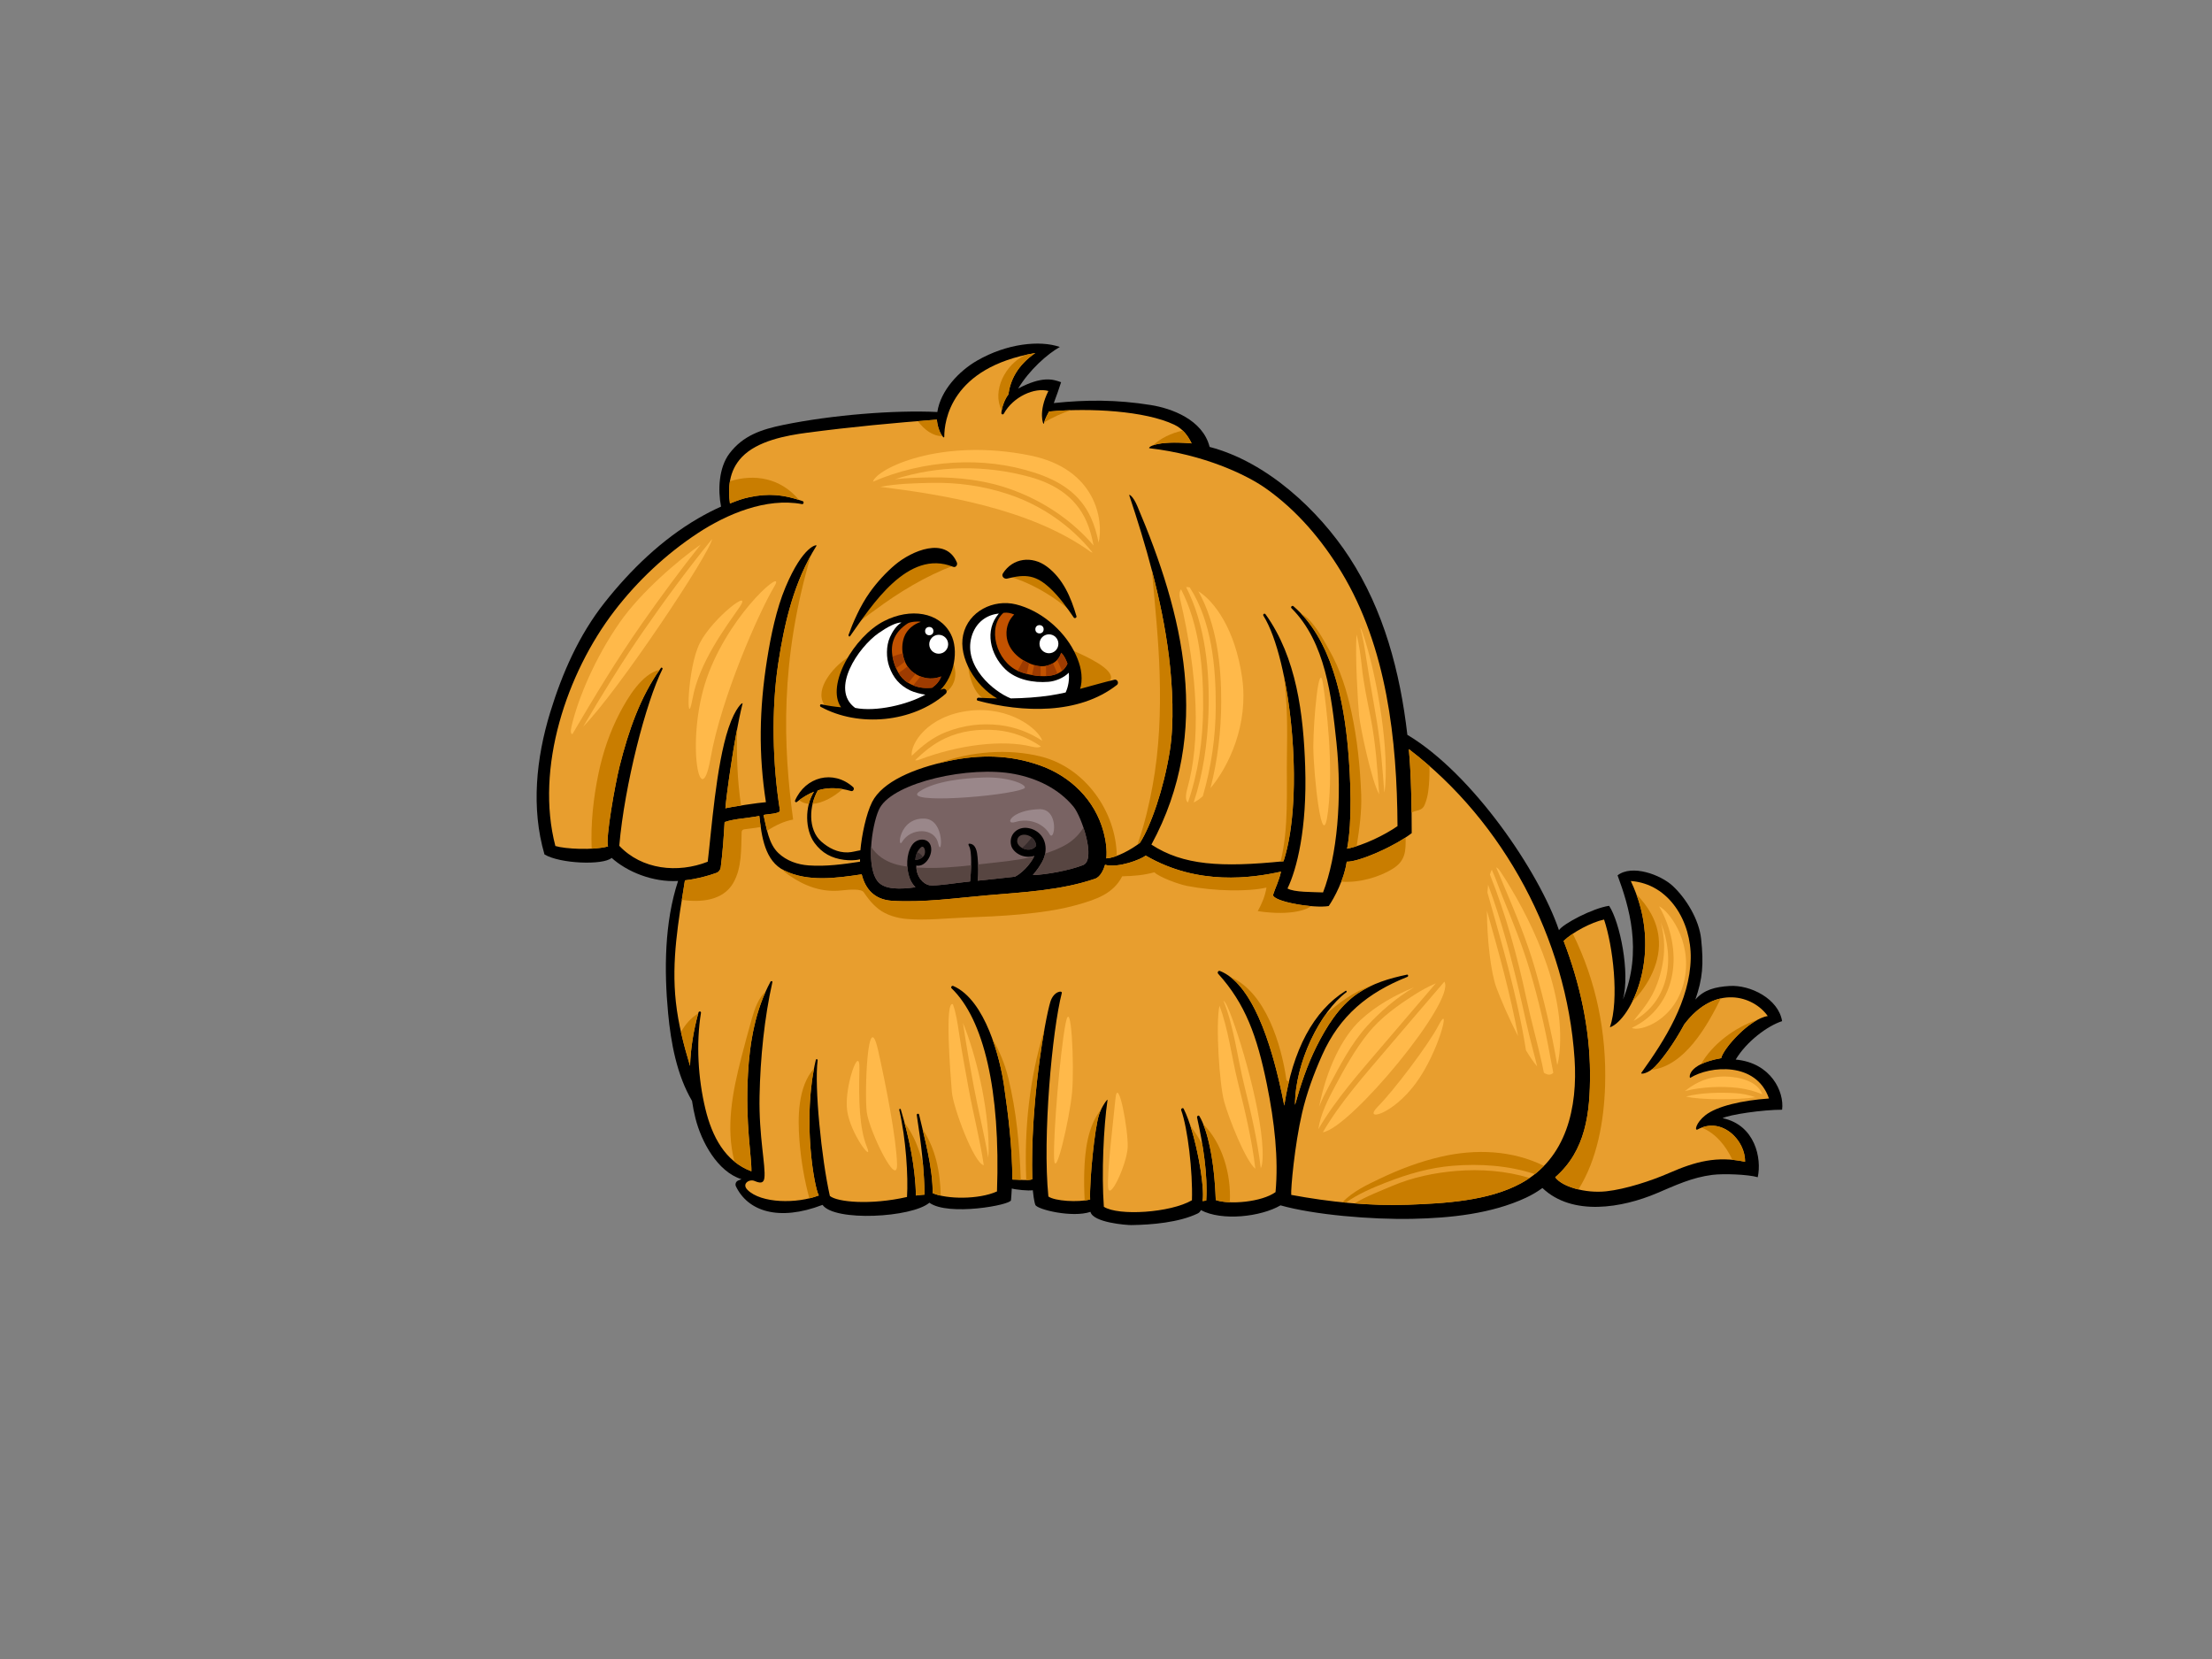 <?xml version="1.0" encoding="utf-8"?>
<!-- Generator: Adobe Illustrator 17.0.0, SVG Export Plug-In . SVG Version: 6.00 Build 0)  -->
<!DOCTYPE svg PUBLIC "-//W3C//DTD SVG 1.1//EN" "http://www.w3.org/Graphics/SVG/1.1/DTD/svg11.dtd">
<svg version="1.1" id="Layer_1" xmlns="http://www.w3.org/2000/svg" xmlns:xlink="http://www.w3.org/1999/xlink" x="0px" y="0px"
	 width="800px" height="600px" viewBox="0 0 800 600" enable-background="new 0 0 800 600" xml:space="preserve">
<rect x="0" y="0" width="800" height="600" fill="#808080" stroke="none"/>
<g>
	<path d="M644.522,369.306c-1.332-8.112-11.493-13.186-18.989-12.716c-5.222,0.331-9.305,1.368-12.377,4.916
		c2.608-7.523,3.052-12.714,2.072-21.979c-0.725-6.849-5.361-14.623-10.379-19.218c-4.284-3.925-14.58-7.799-19.837-3.73
		c4.07,11.021,9.156,27.295,1.96,44.871c2.619-9.775-1.112-27.916-5.01-33.852c-5.935,0.847-16.704,6.533-18.141,8.817
		c-7.12-21.022-31.218-56.558-54.832-70.658c-2.604-22.725-8.555-45.141-20.993-64.216c-11.023-16.907-29.68-34.457-50.517-39.907
		c-2.525-9.977-13.923-13.963-21.221-15.139c-12.409-2.003-23.495-1.947-35.137-0.719c1.122-2.901,1.741-4.857,2.636-7.543
		c-2.864-1.075-6.803-2.327-15.521,2.281c4.063-6.756,10.591-12.52,15.066-15.027c-7.161-2.506-19.133-1.284-29.904,4.918
		c-6.495,3.738-13.228,10.767-14.396,18.603c-15.395-0.751-38.007,1.032-55.734,4.672c-7.854,1.615-14.546,3.828-19.453,10.331
		c-3.886,5.148-4.209,13.194-3.043,19.21c-2.815,1.247-5.554,2.679-8.198,4.21c-13.142,7.616-24.523,18.629-33.899,30.483
		c-9.281,11.737-15.333,25.523-19.699,39.757c-5.055,16.485-6.948,34.615-2.055,51.353c5.671,3.39,21.268,3.952,24.288,1.241
		c5.55,5.013,14.881,8.876,24.028,8.345c-4.959,15.005-5.063,32.398-3.604,47.863c1.004,10.658,3.127,22.289,8.642,31.676
		c0.315,2.104,0.719,4.202,1.242,6.287c2.109,8.42,7.914,19.303,16.652,22.035c-0.396,0.132-0.815,0.302-1.272,0.514
		c-0.762,0.352-1.106,1.305-0.743,2.061c4.295,8.966,15.386,12.819,31.321,6.714c4.347,6.151,32.33,4.608,38.642-0.777
		c6.88,4.955,29.517,0.814,29.512-0.917c0,0,0.298-3.313,0.294-4.236c1.106,0.393,6.144,0.931,7.596,0.629
		c0.108,1.167,0.489,4.209,0.926,5.302c0.679,1.693,13.394,4.746,19.932,2.522c0.914,3.867,12.998,4.811,14.832,4.783
		c7.403-0.104,17.187-0.942,23.961-4.201c0.543-0.263,0.917-0.703,1.135-1.218c7.582,4.055,21.695,2.427,28.808-1.714
		c12.036,3.39,32.564,5.199,47.874,4.871c13.603-0.292,28.424-1.82,40.874-7.623c2.167-1.011,4.152-2.193,5.971-3.522
		c10.888,10.355,28.9,7.172,41.377,1.881c6.743-2.859,12.661-5.685,20.049-6.629c4.071-0.518,13.056-0.169,16.445,0.849
		c1.526-6.783-0.945-18.91-12.716-21.361c2.516-1.279,14.411-3.055,21.533-3.055c0.848-6.44-3.989-16.966-16.785-18.139
		C631.715,376.584,639.272,371.008,644.522,369.306z"/>
	<path fill="#E89E2E" d="M223.969,305.889c1.895-21.937,9.661-52.051,15.633-63.925c0.174-0.345-0.335-0.716-0.569-0.39
		c-7.439,10.335-11.715,22.648-14.959,35.576c-1.578,6.287-5.154,26.261-4.169,28.974c-5.496,1.459-15.522,0.923-19.047-0.154
		c-7.365-28.266,4.062-62.484,21.355-85.014c8.355-10.886,18.601-20.51,30.049-28.061c10.546-6.957,24.82-13.008,37.782-10.581
		c0.624,0.116,0.829-0.867,0.247-1.072c-6.695-2.345-12.107-2.941-19.194-1.446c-2.779,0.587-4.461,1.246-7.103,2.295
		c-0.716-5.367-0.509-11.73,4.32-16.786c5.612-5.875,15.991-7.806,23.606-8.81c15.933-2.103,31.687-3.581,46.905-4.732
		c0.355,4.374,2.682,7.367,2.682,6.164c0-5.549,2.245-24.99,32.934-30.255c-6.586,4.541-9.04,9.891-9.758,15.024
		c-1.32,1.647-2.429,4.738-2.527,6.668c-0.026,0.533,0.627,0.719,0.882,0.25c3.415-6.215,11.229-9.589,16.131-8.204
		c-3.827,7.568-1.822,12.429-1.679,11.862c0.536-2.148,1.507-3.615,1.905-4.437c14.82-1.388,34.749-0.228,45.267,4.748
		c3.13,1.478,5.012,4.061,6.3,6.774c-13.553-1.177-15.977,1.668-15.257,1.751c19.605,2.265,34.952,9.517,41.97,14.445
		c11.266,7.91,20.379,18.647,27.472,30.366c16.432,27.147,20.107,60.707,20.28,91.86c-4.545,3.18-12.323,6.99-18.233,8.17
		c1.939-9.913,1.277-25.467,0.36-35.934c-1.538-17.549-5.811-39.711-19.786-51.781c-0.43-0.371-1.119,0.307-0.71,0.713
		c12.355,12.327,14.534,32.059,16.286,48.618c2.139,20.216,0.233,41.017-4.848,54.195c-3.587-0.175-10.48,0-12.863-1.428
		c3.333-6.828,7.146-21.595,6.401-44.065c-0.621-18.745-3.08-39.476-14.36-55.126c-0.352-0.49-1.064,0.043-0.749,0.544
		c9.767,15.533,15.078,64.967,7.28,88.803c-22.59,2.287-36.331,1.478-47.788-6.021c22.237-40.998,11.457-83.429-5.112-122.463
		c-1.584-3.729-3.065-4.379-2.896-3.87c5.778,17.393,11.814,37.623,14.353,58.359c1.295,10.565,1.974,23.846,0.273,34.343
		c-2.178,13.453-6.782,26.789-10.752,32.982c-3.018,2.382-8.611,5.462-12.17,5.626c0.312-2.944-0.162-6.427-0.98-9.497
		c-3.091-11.591-11.897-20.205-23.091-24.16c-10.867-3.836-21.626-3.961-32.808-1.608c-12.74,2.684-24.142,7.578-27.827,14.887
		c-2.136,4.231-3.752,11.96-4.237,17.459c-1.49,0.231-2.981,0.713-4.546,0.762c-3.675,0.116-6.927-1.57-9.6-3.925
		c-4.936-4.352-4.384-13.151-1.214-18.517c3.654-1.111,7.517-1.027,12.002,0.249c0.8,0.23,1.325-0.888,0.735-1.414
		c-7.179-6.411-17.236-3.782-21.008,4.86c-0.157,0.36,0.28,0.788,0.615,0.52c2.076-1.652,4.124-2.881,6.223-3.711
		c-3.337,5.247-3.295,13.74,0.216,18.52c2.707,3.685,6.193,5.542,10.709,6.112c1.666,0.209,3.846,0.276,5.739-0.196
		c0.004,0.283-0.014,0.576-0.002,0.857c-6.144,0.937-12.317,1.791-18.544,1.351c-4.041-0.287-8.012-1.647-10.982-4.467
		c-3.518-3.345-4.265-8.907-5.372-13.78c1.262-0.327,6.138-0.393,5.935-1.661c-2.674-16.692-3.161-36.34-0.623-53.062
		c2.278-15.009,5.747-29.722,13.852-42.654c0.347-0.557-4.815-0.234-11.219,15.003c-3.32,7.897-5.328,17.671-6.665,26.114
		c-2.865,18.08-3.105,34.364-0.417,51.638c-2.712,0.188-12.507,1.682-14.656,2.194c0.168-3.021,3.08-25.37,6.208-37.842
		c0.184-0.737-2.555,1.262-5.098,8.892c-4.476,13.427-6.177,37.359-7.501,48.295C245.106,315.904,232.14,314.552,223.969,305.889z"
		/>
	<path fill="#C97D00" d="M271.097,179.796c6.619-1.396,11.791-0.949,17.898,1.026c-6.73-8.04-16.169-9.523-24.999-6.772
		c-0.465,2.74-0.341,5.502-0.002,8.042C266.636,181.042,268.318,180.383,271.097,179.796z"/>
	<path fill="#C97D00" d="M266.657,263.266c-2.322,12.133-4.177,26.658-4.31,29.051c0.901-0.214,3.152-0.602,5.657-0.994
		C266.654,282.045,266.295,272.638,266.657,263.266z"/>
	<path fill="#C97D00" d="M276.14,294.745c0.421,1.859,0.806,3.81,1.3,5.706c3.012-1.965,6.176-3.483,9.407-4.037
		c-3.596-26.472-4.835-57.441,6.445-95.606c-6.679,12.074-9.762,25.517-11.84,39.213c-2.539,16.722-2.051,36.371,0.623,53.062
		C282.278,294.352,277.402,294.418,276.14,294.745z"/>
	<path fill="#C97D00" d="M403.899,309.528c-0.232-16.064-11.513-31.939-27.401-35.907c-11.881-2.968-25.306-1.921-37.293,2.496
		c1.324-0.335,2.667-0.655,4.028-0.942c11.182-2.353,21.94-2.228,32.808,1.608c11.194,3.955,20.001,12.57,23.091,24.16
		c0.818,3.07,1.292,6.554,0.98,9.497C401.221,310.392,402.534,310.036,403.899,309.528z"/>
	<path fill="#C97D00" d="M422.761,237.491c-1.305-10.664-3.539-21.191-6.185-31.271c0.051,0.515,0.101,1.029,0.147,1.543
		c1.083,11.957,2.315,24.001,2.676,36.004c0.409,13.504-0.099,27.127-2.554,40.441c-1.216,6.592-2.743,13.146-4.888,19.504
		c-0.197,0.584-0.388,1.178-0.578,1.777c0.318-0.228,0.624-0.454,0.903-0.673c3.97-6.193,8.574-19.529,10.752-32.982
		C424.735,261.336,424.055,248.055,422.761,237.491z"/>
	<path fill="#C97D00" d="M464.259,244.149c1.401,9.705,1.333,19.778,1.175,29.146c-0.207,12.274,0.761,25.99-2.294,38.292
		c0.36-0.035,0.702-0.064,1.063-0.101C469.668,294.781,468.69,265.519,464.259,244.149z"/>
	<path fill="#C97D00" d="M387.236,148.363c-2.709,0.083-5.351,0.238-7.841,0.472c-0.364,0.75-1.189,2.064-1.741,3.913
		C380.688,150.952,383.901,149.478,387.236,148.363z"/>
	<path fill="#C97D00" d="M430.962,160.356c-0.791-1.668-1.811-3.283-3.203-4.624c-4.111,0.875-8.015,2.745-10.787,5.348
		C418.859,160.369,422.963,159.661,430.962,160.356z"/>
	<path fill="#C97D00" d="M362.268,148.438c0.323-1.888,1.29-4.337,2.415-5.743c0.718-5.133,3.172-10.483,9.758-15.024
		c-1.264,0.215-2.462,0.465-3.631,0.729C363.553,131.766,358.671,141.348,362.268,148.438z"/>
	<path fill="#C97D00" d="M375.297,203.708c-0.342-0.098-0.681-0.204-1.037-0.265c-4.608-0.762-8.064,1.608-11.095,4.563
		c9.161,2.287,17.993,7.558,25.221,13.968C385.926,214.441,381.771,206.428,375.297,203.708z"/>
	<path fill="#C97D00" d="M341.29,234.974c-5.43-4.947-12.714-4.977-19.505-3.148c-5.921,1.595-13.109,3.846-17.842,7.955
		c-4.664,4.048-10.234,11.798-4.282,16.814c7.208,2.602,16.231,0.917,23.48-0.205c5.558-0.86,12.072-1.835,17.269-4.668
		c0.071-0.185,0.189-0.358,0.413-0.483C347.541,247.46,346.486,239.705,341.29,234.974z"/>
	<path fill="#C97D00" d="M391.852,237.02c-5.292-2.584-11.116-4.639-16.92-5.721c-5.828-1.09-20.953-3.348-23.395,4.284
		c-0.146,0.458-0.514,0.666-0.892,0.682c-1.042,3.451-0.275,7.713,0.957,10.818c2.209,5.57,5.43,7.43,11.488,7.298
		c6.36-0.138,12.591-1.315,18.857-2.311c6.036-0.96,12.261-1.913,17.798-4.644C406.632,244.028,394.466,238.3,391.852,237.02z"/>
	<path fill="#C97D00" d="M340.83,157.748c-0.716-0.901-1.773-3.143-2.006-5.985c-2.275,0.173-4.58,0.366-6.881,0.557
		C334.313,155.416,337.304,157.748,340.83,157.748z"/>
	<path fill="#C97D00" d="M307.582,227.613c0.508-0.42,1.022-0.838,1.534-1.255c2.254-1.998,4.68-3.859,7.177-5.603
		c8.881-6.604,18.38-12.369,28.729-16.281c-0.765-0.753-1.628-1.406-2.621-1.91c-4.307-2.186-9.335-1.557-13.573,0.535
		c-9.689,4.783-17.169,14.555-21.33,24.619C307.53,227.683,307.543,227.645,307.582,227.613z"/>
	<path fill="#C97D00" d="M490.652,306.036c1.01-6.273,1.877-12.57,1.634-18.899c-0.388-9.966-1.42-19.817-3.512-29.582
		c-1.677-7.839-4.05-15.456-8.035-22.451c-2.088-3.668-5.671-10.793-10.223-13.223c11.794,12.47,15.606,32.794,17.037,49.133
		c0.917,10.467,1.579,26.021-0.36,35.934C488.293,306.727,489.457,306.416,490.652,306.036z"/>
	<path fill="#C97D00" d="M295.808,285.843c-0.848,1.438-1.5,3.12-1.919,4.896c3.754-0.266,7.926-2.702,10.839-5.347
		C301.511,284.848,298.597,284.996,295.808,285.843z"/>
	<path fill="#C97D00" d="M292.52,290.732c0.412-1.589,1.028-3.087,1.855-4.385c-1.808,0.716-3.578,1.745-5.36,3.067
		C290.056,290.211,291.247,290.626,292.52,290.732z"/>
	<path fill="#C97D00" d="M224.074,277.15c3.174-12.65,7.343-24.706,14.493-34.903c-6.459,1.438-11.639,10.258-14.431,15.603
		c-3.588,6.867-6.096,14.284-7.676,21.865c-1.838,8.815-2.856,18.077-2.474,27.223c2.184-0.117,4.26-0.372,5.919-0.814
		C218.92,303.411,222.496,283.437,224.074,277.15z"/>
	<path fill="#796363" d="M372.073,299.519c-3.982-0.809-7.344,2.273-6.376,6.234c0.6,2.456,4.292,5.031,8.388,3.798
		c-0.425,1.218-3.22,5.549-7.021,7.517c-4.476,0.512-8.957,0.994-13.441,1.443c0.271-2.631,0.203-5.38-0.063-8.464
		c-0.166-1.899-0.575-4.873-2.992-4.916c-0.414-0.006-0.348,0.445-0.138,0.796c1.251,2.109,0.782,9.283,0.424,12.859
		c-4.495,0.438-12.558,1.772-14.716,1.377c-2.159-0.393-4.842-3.008-4.748-7.117c2.856,0.589,5.431-2.889,5.406-5.86
		c-0.037-4.298-4.973-4.504-6.933-1.565c-2.173,3.255-2.158,8.294-0.913,11.855c0.436,1.25,1.182,2.449,2.122,3.417
		c-5.229,0.7-11.343,1.047-13.793-2.337c-4.426-6.111-1.501-22.099,0.94-26.414c5.23-9.255,32.46-15.311,48.648-12.212
		c8.183,1.568,15.978,5.284,21.354,11.777c3,3.623,8.27,19.268,3.495,21.156c-4.774,1.891-13.411,3.49-18.173,3.623
		c1.398-1.693,3.084-3.823,3.975-6.125C379.302,305.748,377.36,300.594,372.073,299.519z"/>
	<path fill="#574541" d="M328.155,313.411c-3.337-0.417-6.523-1.252-9.424-3.295c-1.522-1.07-2.718-2.392-3.667-3.864
		c-0.273,4.791,0.222,9.551,2.216,12.303c2.45,3.384,8.564,3.037,13.793,2.337c-0.94-0.968-1.686-2.167-2.122-3.417
		C328.523,316.252,328.254,314.853,328.155,313.411z"/>
	<path fill="#574541" d="M332.976,313.808c-0.518-0.027-1.031-0.059-1.546-0.091c0.199,3.711,2.673,6.075,4.708,6.446
		c2.158,0.395,10.221-0.939,14.716-1.377c0.153-1.522,0.324-3.697,0.376-5.854C345.168,313.597,339.054,314.13,332.976,313.808z"/>
	<path fill="#574541" d="M356.16,312.374c-0.807,0.093-1.618,0.185-2.427,0.278c0.1,2.061,0.083,3.994-0.109,5.859
		c4.484-0.45,8.965-0.931,13.441-1.443c3.596-1.862,6.288-5.835,6.929-7.29C368.149,311.148,362.063,311.705,356.16,312.374z"/>
	<path fill="#574541" d="M384.446,306.081c-2.08,1.061-4.24,1.908-6.448,2.602c-0.108,0.562-0.265,1.124-0.479,1.677
		c-0.891,2.302-2.577,4.432-3.975,6.125c4.762-0.133,13.399-1.732,18.173-3.623c3.02-1.196,2.021-7.891,0.12-13.57
		C390.18,302.052,387.765,304.392,384.446,306.081z"/>
	<path fill="#524240" d="M374.751,305.888c-2.147,2.952-6.895,0.729-6.882-1.665C367.891,300.451,374.416,301.395,374.751,305.888z"
		/>
	<path fill="#524240" d="M331.03,311.052c0.136-2.092,0.911-3.612,2.075-4.626c0.922-0.801,1.746,0.87,1.345,2.414
		C334.071,310.289,332.326,310.914,331.03,311.052z"/>
	<path fill="#362B2B" d="M373.097,302.83c-0.977,1.437-2.111,2.75-3.426,3.84c1.569,0.881,3.789,0.993,5.08-0.782
		C374.649,304.53,373.98,303.504,373.097,302.83z"/>
	<path fill="#362B2B" d="M333.647,310.055c-0.723,0.607-1.766,0.907-2.617,0.997c0.059-0.917,0.241-1.724,0.526-2.427
		C331.92,307.724,334.027,309.737,333.647,310.055z"/>
	<path fill="#E89E2E" d="M550.116,427.933c-11.841,6.451-27.778,7.29-40.877,7.769c-14.026,0.514-28.435-0.987-42.249-3.555
		c-0.202-2.069,1.209-17.915,3.919-29.602c1.673-7.205,4.228-14.162,7.242-20.919c6.416-14.377,16.569-22.629,30.872-28.342
		c0.407-0.164,0.302-0.884-0.167-0.786c-6.386,1.331-12.558,3.162-17.97,6.899c-6.697,4.623-11.229,12.04-14.798,19.171
		c-3.347,6.69-5.714,13.835-7.73,21.032c0.009-15.374,9.176-33.772,18.566-40.728c0.295-0.22,0.026-0.706-0.298-0.502
		c-11.477,7.205-19.106,21.109-22.152,41.495c-4.754-24.627-12.233-44.332-23.254-48.698c-0.609-0.244-1.052,0.571-0.666,0.995
		c9.843,10.868,14.082,22.566,17.619,39.947c2.797,13.738,4.261,27.04,3.139,39.04c-4.982,3.597-16.681,4.615-21.611,2.865
		c-0.493-14.526-2.986-25.396-5.905-30.324c-0.311-0.523-0.969-0.018-0.857,0.485c2.201,9.888,3.896,20.738,3.308,30.032
		c-0.449,0.047-0.892,0.106-1.334,0.178c0.969-4.66-2.318-24.391-6.821-33.382c-0.274-0.547-1.086-0.018-0.891,0.519
		c2.333,6.416,4.209,22.205,3.882,32.569c-7.812,4.554-26.631,5.74-31.859,2.356c-0.876-12.043-0.097-28.852,1.331-38.661
		c0.072-0.496-2.035,2.204-3.053,5.255c-1.614,4.835-3.518,23.867-3.242,30.77c-4.386,1.104-12.694,0.595-15.097-1.075
		c-2.175-21.557,1.386-60.211,4.853-73.601c0.266-1.022-2.958-0.681-4.144,3.218c-1.938,6.361-7.292,36.451-6.531,64.141
		c-1.439,0.621-5.576,0.053-7.204,0.114c-0.063-11.759-1.353-22.584-3.051-34.249c-1.356-9.322-6.612-30.685-18.325-35.772
		c-0.512-0.222-1.004,0.472-0.619,0.843c11.653,11.196,17.757,36.968,16.431,73.47c-6.643,2.998-18.172,2.828-23.257,0.624
		c0.051-8.977-2.787-19.385-4.927-28.446c-0.116-0.486-0.902-0.278-0.829,0.186c1.686,10.798,2.705,19.952,2.824,28.793
		c-1.036,0.072-2.071,0.177-3.105,0.324c-0.272-10.6-2.486-20.987-5.494-31.141c-0.107-0.361-0.646-0.205-0.56,0.16
		c2.446,10.408,3.275,24.189,2.808,31.509c-13.265,3.022-25.303,1.836-27.899-0.377c-2.999-13.215-5.673-39.736-4.418-49.061
		c0.057-0.422-0.558-0.573-0.659-0.143c-5.043,21.409-0.552,46.316,1.083,49.024c-7.99,3.072-20.875,2.9-25.791-2.014
		c-2.204-2.205,0.646-4.027,2.543-3.222c1.897,0.806,3.286,0.987,3.555-1.051c0.563-4.287-2.028-15.054-1.745-29.563
		c0.274-13.897,1.75-28.383,4.651-41.335c0.082-0.368-0.521-0.44-0.681-0.14c-5.503,10.247-7.516,21.809-8.152,33.266
		c-1.018,18.31,1.388,30.306,1.229,35.309c-9.544-3.522-14.255-12.668-16.638-22.566c-2.633-10.939-3.397-23.587-1.595-34.723
		c0.095-0.589-0.739-0.682-0.892-0.136c-1.771,6.321-2.844,12.812-3.059,19.326c-2.25-7.485-4.231-15.008-5.119-23.03
		c-1.672-15.091,0.909-29.34,3.271-44.078c4.014-0.462,7.962-1.453,11.465-2.732c0.801-0.294,1.374-1.116,1.481-1.944
		c0.716-5.449,1.088-10.929,1.403-16.414c3.845-1.275,8.378-1.364,12.546-2.202c0.862,7.391,1.943,16.308,9.098,19.769
		c8.644,4.18,18.782,2.705,27.94,1.35c1.274,5.223,4.572,9.16,10.949,9.563c11.339,0.713,23.213-1.01,34.504-1.982
		c12.948-1.117,26.521-1.748,38.906-5.974c2.135-0.729,3.18-3.539,3.649-5.061c4.592,1.271,12.933-1.867,14.688-3.345
		c18.94,11.069,38.586,8.098,48.937,5.831c-0.666,3.218-2.094,5.92-2.889,8.459c0.451,2.525,14.951,4.872,20.165,3.97
		c2.064-3.016,5.609-9.668,6.51-16.037c4.368,0.116,17.098-5.4,23.5-10.321c-0.019-9.408-0.147-20.775-1.038-30.382
		c34.39,26.189,57.07,68.694,59.932,111.975C570.622,400.43,566.636,418.932,550.116,427.933z"/>
	<path fill="#C97D00" d="M265.147,319.406c3.231-5.57,2.854-12.273,3.077-18.496c0.021-0.586,0.437-0.925,0.987-0.989
		c1.976-0.226,3.944-0.518,5.909-0.814c-0.197-1.358-0.357-2.705-0.509-4.006c-4.168,0.838-8.701,0.928-12.546,2.202
		c-0.315,5.485-0.687,10.965-1.403,16.414c-0.107,0.828-0.68,1.65-1.481,1.944c-3.503,1.279-7.452,2.27-11.465,2.732
		c-0.377,2.351-0.759,4.692-1.129,7.024C253.426,326.499,261.507,325.682,265.147,319.406z"/>
	<path fill="#C97D00" d="M503.737,314.182c4.667-2.929,4.709-6.538,4.61-11.299c-6.774,4.456-17.37,8.865-21.279,8.761
		c-0.344,2.437-1.076,4.91-1.965,7.21C491.463,319.392,498.923,317.206,503.737,314.182z"/>
	<path fill="#C97D00" d="M510.565,293.867c1.674-0.965,3.674-0.474,4.644-2.713c0.676-1.563,1.099-3.237,1.327-4.923
		c0.411-3.04,0.508-6.117,0.448-9.185c-2.42-2.117-4.9-4.164-7.453-6.106c0.666,7.188,0.905,15.36,0.993,22.96
		C510.539,293.893,510.549,293.878,510.565,293.867z"/>
	<path fill="#C97D00" d="M285.401,316.575c5.681,3.936,11.927,6.242,18.892,5.462c3.292-0.369,7.223-0.637,8.114,0.68
		c0.892,1.32,2.679,3.984,5.37,6.071c2.843,2.201,6.681,3.276,10.205,3.571c6.91,0.581,13.828-0.225,20.737-0.507
		c6.698-0.27,13.412-0.509,20.089-1.141c7.108-0.669,14.281-1.592,21.161-3.573c6.445-1.857,12.637-3.868,15.89-10.21
		c4.376-0.119,7.742-0.395,11.632-1.456c1.774,1.762,8.689,4.329,11.912,4.952c9.943,1.921,22.064,2.104,28.636,0.568
		c-0.506,3.141-1.673,5.811-3.149,8.531c12.934,1.944,18.607-1.045,19.254-1.812c-6.113-0.525-13.434-2.218-13.752-4
		c0.795-2.539,2.222-5.241,2.889-8.459c-10.352,2.266-29.997,5.238-48.937-5.831c-1.755,1.478-10.095,4.616-14.688,3.345
		c-0.469,1.522-1.514,4.332-3.649,5.061c-12.384,4.226-25.957,4.857-38.906,5.974c-11.291,0.973-23.164,2.695-34.504,1.982
		c-6.377-0.403-9.676-4.34-10.949-9.563c-9.158,1.355-19.295,2.83-27.94-1.35c-0.354-0.172-0.692-0.359-1.018-0.557
		C283.489,315.113,284.381,315.869,285.401,316.575z"/>
	<path fill="#C97D00" d="M246.291,373.269c0.929,4.136,2.058,8.191,3.273,12.233c0.213-6.404,1.255-12.783,2.973-19.005
		C249.844,368.173,247.786,370.523,246.291,373.269z"/>
	<path fill="#C97D00" d="M294.41,386.401c-5.876,6.621-5.933,17.732-5.289,26c0.549,7.055,1.729,14.135,3.59,20.998
		c1.209-0.291,2.366-0.639,3.43-1.047C294.584,429.773,290.443,407.055,294.41,386.401z"/>
	<path fill="#C97D00" d="M333.667,408.409c1.841,7.663,3.691,15.854,3.65,23.115c0.818,0.355,1.815,0.652,2.917,0.894
		C340.044,423.919,338.414,415.481,333.667,408.409z"/>
	<path fill="#C97D00" d="M327.14,406.078c2.297,8.61,3.913,17.379,4.141,26.303c1.034-0.148,2.069-0.252,3.105-0.324
		c-0.047-3.539-0.249-7.14-0.572-10.868C332.515,415.627,330.429,410.361,327.14,406.078z"/>
	<path fill="#C97D00" d="M377.7,372.433c-5.401,17.576-7.332,35.866-6.532,54.348c0.895-0.01,1.692-0.079,2.174-0.287
		C372.791,406.409,375.454,385.072,377.7,372.433z"/>
	<path fill="#C97D00" d="M398.232,401.253c-4.876,5.942-5.857,15.12-6.088,22.385c-0.111,3.515-0.047,7.027,0.144,10.531
		c0.712-0.093,1.381-0.209,1.974-0.358c-0.276-6.904,1.628-25.936,3.242-30.77C397.709,402.42,397.961,401.82,398.232,401.253z"/>
	<path fill="#C97D00" d="M439.703,434.014c1.301,0.462,3.078,0.726,5.072,0.806c0.576-10.154-2.748-21.398-9.602-28.263
		C437.47,412.25,439.289,421.839,439.703,434.014z"/>
	<path fill="#C97D00" d="M465.219,390.362c-1.755-12.305-7.454-31.658-20.299-37.062c9.022,6.886,15.355,24.798,19.557,46.564
		c0.463-3.095,1.044-6.021,1.714-8.815C465.749,391.125,465.303,390.939,465.219,390.362z"/>
	<path fill="#C97D00" d="M521.023,418.37c-7.635,1.777-14.864,4.515-21.932,7.889c-4.581,2.186-9.944,4.698-13.563,8.557
		c0.407,0.042,0.815,0.093,1.223,0.133c4.415-3.151,9.538-5.331,14.651-7.324c7.791-3.035,15.595-5.319,23.975-6.005
		c9.831-0.806,20.257-0.135,29.727,3.013c1.179-0.934,2.248-1.942,3.262-2.989C547.001,416.004,533.683,415.423,521.023,418.37z"/>
	<path fill="#C97D00" d="M526.74,423.482c-8.01,0.655-15.905,2.308-23.32,5.457c-4.588,1.95-9.307,3.734-13.515,6.281
		c6.463,0.514,12.939,0.717,19.335,0.482c13.099-0.478,29.036-1.318,40.877-7.769c1.083-0.591,2.107-1.223,3.085-1.892
		C544.678,423.412,535.409,422.773,526.74,423.482z"/>
	<path fill="#C97D00" d="M476.088,378.568c3.568-7.131,8.1-14.549,14.798-19.171c1.648-1.137,3.372-2.082,5.145-2.905
		c-6.158,1.994-11.969,6.165-16.855,10.79c-6.109,8.796-10.811,21.319-10.817,32.319
		C470.374,392.402,472.742,385.258,476.088,378.568z"/>
	<path fill="#C97D00" d="M430.52,407.153c3.177,9.83,5.179,23.462,4.395,27.231c0.441-0.072,0.885-0.132,1.334-0.178
		c0.399-6.318-0.271-13.353-1.423-20.319C433.581,411.574,432.13,409.346,430.52,407.153z"/>
	<path fill="#C97D00" d="M364.666,389.863c-1.288-5.233-3.265-9.921-5.798-14.237c2.29,6.302,3.626,12.666,4.218,16.733
		c1.698,11.664,2.988,22.49,3.051,34.249c0.692-0.026,1.84,0.059,3.037,0.12C368.755,414.324,367.597,401.767,364.666,389.863z"/>
	<path fill="#C97D00" d="M276.946,358.547c-2.632,2.408-3.996,6.212-4.976,9.672c-1.365,4.82-2.688,9.666-3.928,14.522
		c-3.109,12.172-5.634,25.001-2.417,37.37c1.782,1.446,3.807,2.637,6.123,3.491c0.16-5.003-2.246-17-1.229-35.309
		C271.085,378.13,272.739,367.883,276.946,358.547z"/>
	<path fill="#E89E2E" d="M622.48,382.701c-12.546,2.202-11.534,7.334-11.188,7.119c7.122-4.409,23.905-5.933,28.481,7.461
		c-9.662,0.679-18.89,2.769-23.057,6.104c-3.388,2.711-3.972,5.778-2.712,5.083c8.647-4.746,17.294,3.901,17.123,11.701
		c-10.225-2.161-17.932-0.1-27.466,4.067c-6.413,2.804-15.705,5.849-22.718,6.611c-7.639,0.828-16.104-1.693-18.479-5.085
		c11.028-9.605,12.666-23.122,12.591-37.791c-0.083-16.217-3.691-32.388-9.539-47.656c3.052-3.051,10.001-6.783,14.611-7.75
		c3.191,9.443,5.564,28.772,2.128,38.972c7.505-2.572,19.882-27.155,7.539-52.913c14.002,1.011,21.947,14.862,21.677,28.019
		c-0.31,15.173-9.271,29.391-17.841,41.338c-0.53,0.738,2.571,0.311,5.115-2.403c2.543-2.711,6.442-7.799,10.419-15.131
		c11.114-14.708,25.016-10.3,30.167-2.981C632.776,368.492,623.358,379.017,622.48,382.701z"/>
	<path fill="#C97D00" d="M570.856,430.176c6.847-10.841,9.249-24.95,9.64-37.343c0.612-19.322-3.181-37.976-11.67-55.139
		c-1.311,0.878-2.464,1.775-3.31,2.623c5.848,15.268,9.457,31.439,9.539,47.656c0.075,14.669-1.563,28.186-12.591,37.791
		C563.783,427.643,566.973,429.253,570.856,430.176z"/>
	<path fill="#C97D00" d="M598.745,385.581c-0.52,0.555-1.063,1.011-1.596,1.384c12.142-1.382,20.209-15.817,25.222-25.878
		c-4.384,0.965-8.996,3.791-13.208,9.363C605.187,377.781,601.288,382.87,598.745,385.581z"/>
	<path fill="#C97D00" d="M599.862,338.969c-0.691-6.229-3.88-11.276-8.048-15.56c5.661,15.398,2.996,29.889-1.498,38.919
		C596.468,356.045,600.811,347.546,599.862,338.969z"/>
	<path fill="#C97D00" d="M615.443,407.807c5.09,2.107,8.687,6.502,11.108,11.666c1.478,0.14,2.994,0.361,4.578,0.697
		C631.288,412.802,623.585,404.685,615.443,407.807z"/>
	<path fill="#C97D00" d="M622.48,382.701c0.727-3.053,7.313-10.786,13.28-13.934c-8.494,2.806-16.538,8.995-20.576,16.107
		C616.864,384.049,619.207,383.276,622.48,382.701z"/>
	<path d="M343.866,229.329c-4.131-8.011-14.615-9.568-24.141-4.701c-10.829,5.531-21.169,23.191-15.533,31.175
		c-2.349-0.209-4.715-0.547-7.1-1.069c-0.563-0.122-0.69,0.668-0.252,0.907c13.735,7.488,33.204,5.708,45.159-4.716
		c0.88-0.769,0.052-2.154-1.041-1.737c-0.28,0.107-0.559,0.207-0.84,0.311C345.079,244.575,346.889,235.185,343.866,229.329z"/>
	<path fill="#FFFFFF" d="M309.286,256.028c-9.221-6.725,1.154-21.984,8.496-27.08c3.286-2.279,6.237-3.82,8.249-3.82
		c-1.877,1.205-3.153,3.083-4.159,5.297c-1.436,3.164-1.382,7.576-0.258,10.698c1.467,4.071,3.71,6.708,7.637,8.618
		c1.245,0.605,4.036,1.361,5.432,1.477C328.111,254.906,316.709,257.522,309.286,256.028z"/>
	<path fill="#C25200" d="M328.409,246.937c-3.114-1.868-4.775-5.498-5.507-8.894c-1.23-5.719,1.045-9.717,5.274-12.515
		c0.869-0.666,4.092-0.936,4.83-0.602c-2.348,0.671-5.031,2.684-6.034,5.53c-1.551,4.395-0.285,10.159,3.367,12.78
		c2.8,2.013,6.357,2.884,10.044,1.409c-0.535,1.608-1.81,3.083-3.286,4.09C334.169,249.001,331.484,248.781,328.409,246.937z"/>
	<path d="M403.061,245.829c-4.18,0.997-8.292,2.215-12.432,3.316c0.234-0.69,0.402-1.474,0.487-2.403
		c0.362-3.958-0.847-7.648-2.62-11.143c-4.068-8.008-12.362-14.896-21.098-17.026c-8.05-1.966-17.202,2.474-19.066,11.085
		c-1.768,8.176,4.445,18.496,12.296,22.931c-2.27-0.04-4.525-0.125-6.738-0.249c-0.599-0.032-0.879,0.904-0.246,1.072
		c16.092,4.265,36.403,5.164,50.307-5.7C404.79,247.057,404.111,245.577,403.061,245.829z"/>
	<path fill="#C25200" d="M366.808,222.24c-1.63,1.626-3.018,4.093-2.774,7.586c0.399,5.673,5.571,9.595,10.617,10.879
		c4.018,1.021,8.209-1.072,9.112-4.624c1.155,0.984,1.835,2.719,2.295,3.934c-2.884,6.949-14.22,4.25-17.732,2.71
		c-8.158-3.583-11.335-15.933-5.409-21.086C364.328,221.438,365.467,221.706,366.808,222.24z"/>
	<path fill="#9E3B00" d="M322.798,237.468c0.034,0.191,0.062,0.381,0.104,0.575c0.261,1.209,0.645,2.443,1.165,3.621
		c1.111-0.756,2.191-1.549,3.223-2.4c-0.396-0.936-0.665-1.945-0.817-2.976C325.217,236.58,323.995,236.985,322.798,237.468z"/>
	<path fill="#9E3B00" d="M328.242,241.023c-1.05,0.838-2.146,1.621-3.267,2.369c0.871,1.425,1.989,2.677,3.434,3.544
		c0.025,0.014,0.05,0.027,0.075,0.042c0.882-1.077,1.759-2.159,2.637-3.239c-0.264-0.162-0.53-0.322-0.783-0.504
		C329.513,242.644,328.818,241.885,328.242,241.023z"/>
	<path fill="#9E3B00" d="M332.911,244.636c-0.878,1.077-1.756,2.157-2.637,3.234c2.331,0.966,4.503,1.075,6.823,0.864
		c1.476-1.006,2.75-2.482,3.286-4.09C337.747,245.698,335.184,245.54,332.911,244.636z"/>
	<path fill="#9E3B00" d="M378.316,244.518c1.461-0.077,2.883-0.335,4.128-0.884c-0.514-1.263-1.081-2.514-1.641-3.766
		c-0.76,0.446-1.619,0.762-2.524,0.936C378.326,242.041,378.336,243.279,378.316,244.518z"/>
	<path fill="#9E3B00" d="M374.038,240.529c-0.249,1.205-0.517,2.408-0.804,3.604c0.999,0.185,2.055,0.326,3.126,0.382
		c0.022-1.189,0.011-2.377-0.032-3.563c-0.555-0.024-1.117-0.104-1.676-0.246C374.447,240.653,374.243,240.588,374.038,240.529z"/>
	<path fill="#9E3B00" d="M368.067,242.59c0.09,0.04,0.171,0.095,0.26,0.135c0.719,0.313,1.776,0.674,3.01,0.992
		c0.307-1.278,0.586-2.565,0.847-3.859c-0.721-0.308-1.426-0.673-2.104-1.083C369.404,240.041,368.729,241.311,368.067,242.59z"/>
	<path fill="#9E3B00" d="M384.088,242.62c0.823-0.66,1.512-1.498,1.972-2.605c-0.46-1.215-1.14-2.95-2.295-3.934
		c-0.247,0.969-0.745,1.827-1.412,2.546C382.928,239.961,383.531,241.285,384.088,242.62z"/>
	<path fill="#FFFFFF" d="M385.401,250.444c-1.838,0.416-3.688,0.783-5.56,1.064c-4.619,0.695-9.443,1.011-14.262,1.083
		c-6.148-2.382-17.205-11.631-14.212-22.269c1.464-5.201,5.463-8.002,9.876-8.414c-5.299,6.034-3.087,14.82,2.281,20.074
		c3.978,3.894,10.312,5.051,15.692,4.605c2.419-0.198,5.498-1.398,7.311-3.284C386.79,245.606,386.448,248.177,385.401,250.444z"/>
	<path d="M346.064,203.428c-4.079-9.547-16.341-4.17-22.229,0.737c-3.367,2.801-6.688,6.454-9.225,10.009
		c-3.608,5.051-6.083,10.99-7.7,15.38c-0.167,0.451,0.281,0.878,0.556,0.489c7.733-10.963,20.876-31.7,37.243-25.045
		C345.681,205.394,346.419,204.258,346.064,203.428z"/>
	<path d="M389.32,222.855c-1.991-6.812-4.863-13.616-10.749-17.977c-5.315-3.939-12.276-3.125-15.86,2.507
		c-0.652,1.027,0.504,2.14,1.533,1.872c6.82-1.771,10.521-1.218,15.631,3.57c3.224,3.019,5.984,6.873,8.468,10.517
		C388.662,223.813,389.474,223.378,389.32,222.855z"/>
	<circle fill="#FFFFFF" cx="379.366" cy="232.838" r="3.42"/>
	<circle fill="#FFFFFF" cx="339.496" cy="233.003" r="3.42"/>
	<circle fill="#FFFFFF" cx="375.948" cy="227.584" r="1.501"/>
	<circle fill="#FFFFFF" cx="336.079" cy="228.249" r="1.502"/>
	<path fill="#9A878A" d="M332.568,286.232c5.632-3.754,15.851-4.803,23.297-5.043c9.614-0.311,16.597,3.046,14.408,4.032
		C364.079,288.007,325.362,291.036,332.568,286.232z"/>
	<path fill="#9A878A" d="M367.175,297.299c5.441-1.676,10.53,0.926,12.387,4.334c1.858,3.406,3.72-9.205-3.716-8.981
		C365.627,292.962,363.15,298.536,367.175,297.299z"/>
	<path fill="#9A878A" d="M326.297,304.421c3.061-5.103,11.768-5.265,13.007,0.618c1.239,5.884,2.787-8.671-4.955-8.981
		C324.983,295.684,324.439,307.516,326.297,304.421z"/>
	<path fill="#FFB94A" d="M342.253,264.715c6.218-2.417,12.641-3.25,19.269-2.47c5.635,0.666,10.864,2.679,15.443,5.682
		c-1.337-4.25-11.747-12.554-26.213-10.899c-15.554,1.777-21.591,12.231-21.001,16.321
		C333.41,269.814,337.275,266.651,342.253,264.715z"/>
	<path fill="#FFB94A" d="M360.261,264.071c-6.27-0.522-12.733,0.273-18.475,2.976c-4.237,1.998-7.612,4.798-10.825,7.894
		c0.397,0.095,0.881,0.05,1.452-0.168c14.169-5.396,30.169-7.393,40.817-4.732c1.581,0.396,2.642,0.326,3.254-0.056
		C371.743,266.709,366.232,264.569,360.261,264.071z"/>
	<path fill="#FFB94A" d="M280.063,212.07c-5.573,9.287-19.225,40.224-23.071,62.112c-3.846,21.887-9.465-8.282-0.591-31.056
		C265.274,220.351,284.5,204.675,280.063,212.07z"/>
	<path fill="#FFB94A" d="M267.344,219.76c-4.786,6.912-14.493,19.817-16.859,32.831c-2.367,13.013-2.07-10.945,2.661-20.114
		C257.879,223.309,272.668,212.07,267.344,219.76z"/>
	<path fill="#FFB94A" d="M427.154,213.133c-0.572,0.698-0.75,1.827-0.387,3.372c6.685,28.409,7.396,51.764,2.663,68.622
		c-0.812,2.892-0.615,4.512,0.218,5.098c3.721-10.881,5.383-22.52,5.481-33.958C435.252,241.829,433.832,226.195,427.154,213.133z"
		/>
	<path fill="#FFB94A" d="M441.672,253.803c-0.031,10.568-1.287,21.067-3.875,31.231c6.515-7.754,13.842-22.926,11.448-39.839
		c-2.511-17.745-10.131-27.799-15.847-31.371C440.022,225.717,441.711,240.503,441.672,253.803z"/>
	<path fill="#FFB94A" d="M430.3,212.46c-0.48-0.108-0.928-0.159-1.331-0.138c7.012,13.72,8.591,30.476,8.101,45.526
		c-0.357,10.961-1.933,21.969-5.356,32.358c0.945-0.38,2.078-1.152,3.306-2.26c3.059-10.533,4.641-21.507,4.673-32.452
		C439.735,241.118,438.252,224.876,430.3,212.46z"/>
	<path fill="#FFB94A" d="M207.019,265.51c7.946-13.52,15.966-26.839,24.984-39.741c6.864-9.82,13.964-19.467,21.423-28.836
		c-8.162,5.679-21.648,17.233-29.266,28.152c-8.872,12.717-15.031,27.285-17.449,37.563
		C206.269,264.521,206.409,265.416,207.019,265.51z"/>
	<path fill="#FFB94A" d="M232.64,228.3c-7.771,11.234-14.803,22.775-21.718,34.478c12.304-12.36,45.818-62.561,46.619-67.842
		C248.789,205.708,240.538,216.881,232.64,228.3z"/>
	<path fill="#FFB94A" d="M478.529,247.563c1.064,7.239,3.844,28.692,1.775,45.846c-2.07,17.154-5.323-13.902-5.323-23.367
		S477.049,237.505,478.529,247.563z"/>
	<path fill="#FFB94A" d="M494.269,239.019c1.133,7.289,2.461,14.521,3.674,21.801c1.428,8.562,2.052,17.204,2.713,25.847
		c0.149-0.665,0.267-1.557,0.352-2.722c1.183-16.268-3.761-42.447-8.283-55.313c-0.309-0.881-0.577-1.435-0.813-1.756
		C493.039,230.828,493.634,234.93,494.269,239.019z"/>
	<path fill="#FFB94A" d="M495.696,259.465c-1.209-6.074-2.525-12.162-3.171-18.33c-0.404-3.838-0.928-7.827-1.886-11.668
		c-0.622,7.151,0.494,25.245,0.903,29.335c0.428,4.268,4.548,23.924,7.255,28.441C498.135,277.933,497.517,268.614,495.696,259.465z
		"/>
	<path fill="#FFB94A" d="M374.393,171.022c8.875,2.928,16.172,7.467,20.158,16.201c1.307,2.864,2.152,5.899,2.783,9.005
		c1.856-7.934-0.836-26.624-24.694-31.485c-32.525-6.624-55.677,4.823-56.916,9.47C333.867,166.364,355.587,164.811,374.393,171.022
		z"/>
	<path fill="#FFB94A" d="M393.663,190.374c-3.575-9.883-11.463-15.225-21.382-17.926c-15.94-4.339-32.987-4.172-48.619,0.868
		c4.407-0.472,8.854-0.594,13.099-0.653c10.052-0.146,20.126,1.063,29.6,4.581c11.474,4.262,21.473,11.099,29.15,20.054
		C395.046,194.943,394.475,192.619,393.663,190.374z"/>
	<path fill="#FFB94A" d="M364.552,178.698c-9.021-2.984-18.299-4.263-27.791-4.061c-5.978,0.127-12.351,0.281-18.424,1.435
		c20.98,2.639,53.962,7.488,76.192,23.574c0.197,0.143,0.397,0.181,0.599,0.17C387.281,190.094,376.667,182.701,364.552,178.698z"/>
	<path fill="#FFB94A" d="M348.523,371.578c1.077,7.21,2.342,14.375,3.686,21.542c1.589,8.48,3.774,16.985,5.184,25.558
		c0.105-0.83,0.163-1.857,0.163-3.116c0-15.56-4.8-34.728-9.298-45.645C348.35,370.473,348.441,371.027,348.523,371.578z"/>
	<path fill="#FFB94A" d="M350.305,393.645c-1.222-6.722-2.474-13.425-3.482-20.18c-0.503-3.369-1.02-6.971-2.189-10.265
		c-3.01-1.645-0.937,24.799-0.388,31.658c0.454,5.669,8.038,25.948,11.551,26.561C354.431,412.105,351.985,402.884,350.305,393.645z
		"/>
	<path fill="#FFB94A" d="M317.625,380.069c2.746,12.254,6.509,31.353,6.804,40.818c0.295,9.465-10.056-11.83-10.945-18.634
		C312.597,395.449,313.78,362.915,317.625,380.069z"/>
	<path fill="#FFB94A" d="M310.823,386.873c-0.321,10.942,0.001,21.295,2.662,27.804c2.661,6.507-5.916-4.437-7.099-13.016
		C305.203,393.085,311.117,376.817,310.823,386.873z"/>
	<path fill="#FFB94A" d="M385.359,370.31c-2.015,10.658-4.436,39.634-4.141,48.507c0.295,8.875,5.62-14.197,6.507-23.663
		C388.613,385.69,387.429,359.367,385.359,370.31z"/>
	<path fill="#FFB94A" d="M403.402,397.521c-0.755,7.794-2.96,25.732-2.663,31.648c0.296,5.916,6.803-7.987,7.099-14.197
		C408.134,408.76,404.29,388.353,403.402,397.521z"/>
	<path fill="#FFB94A" d="M449.895,392.056c2.476,10.064,4.885,20.194,6.077,30.478c0.359-0.672,0.595-1.871,0.669-3.717
		c0.592-14.788-8.743-45.884-12.719-54.719c-0.554-1.233-1.03-1.921-1.439-2.172C446.319,371.451,447.484,382.26,449.895,392.056z"
		/>
	<path fill="#FFB94A" d="M447.571,390.881c-2.189-8.859-3.28-18.491-6.526-27.155c-1.452,6.602-0.038,28.404,1.694,34.682
		c1.686,6.112,7.724,21.371,11.271,24.298C452.765,411.959,450.167,401.388,447.571,390.881z"/>
	<path fill="#FFB94A" d="M480.429,393.178c4.091-7.65,8.181-15.709,14.064-22.173c4.383-4.814,10.325-10.055,16.905-13.928
		c-6.602,2.693-13.576,6.504-19.265,11.754c-6.823,6.298-12.323,17.801-15.06,31.407
		C478.045,397.815,479.212,395.454,480.429,393.178z"/>
	<path fill="#FFB94A" d="M500.192,377.942c6.339-7.458,12.713-14.883,19.084-22.311c-2.745,1.162-5.369,2.636-7.8,4.183
		c-6.03,3.839-12.115,8.2-16.629,13.806c-4.754,5.905-8.438,12.56-12.004,19.228c-2.575,4.82-5.252,10.053-6.041,15.526
		C483.268,397.32,491.911,387.68,500.192,377.942z"/>
	<path fill="#FFB94A" d="M501.588,379.335c-8.205,9.668-16.763,19.213-23.16,30.176c10.03-1.543,48.292-47.735,43.953-54.484
		C515.438,363.12,508.488,371.208,501.588,379.335z"/>
	<path fill="#FFB94A" d="M520.233,370.9c-3.519,6.818-16.267,23.663-21.887,29.282c-5.62,5.621,5.029,3.252,13.606-8.281
		C520.529,380.366,524.965,361.732,520.233,370.9z"/>
	<path fill="#FFB94A" d="M543.784,320.079c4.254,10.029,8.478,20.096,11.471,30.586c3.25,11.395,5.963,22.868,7.948,34.547
		c0.344-1.177,0.617-2.679,0.806-4.55c2.365-23.663-11.582-50.581-21.298-65.367c-0.591-0.9-1.123-1.408-1.603-1.591
		C542.129,315.966,542.991,318.212,543.784,320.079z"/>
	<path fill="#FFB94A" d="M551.891,379.87c1.368,2.284,2.741,4.31,4.048,5.831c-0.499-2.141-1.064-4.255-1.616-6.324
		c-1.884-7.067-3.307-14.186-4.996-21.297c-3.047-12.83-6.498-25.692-11.14-38.074c-0.102,0.855-0.176,1.796-0.241,2.771
		C543.275,341.647,548.821,360.509,551.891,379.87z"/>
	<path fill="#FFB94A" d="M537.761,329.366c0.045,10.072,1.351,22.273,3.471,27.929c1.55,4.132,4.508,11.101,7.799,17.424
		C546.239,359.399,542.019,344.366,537.761,329.366z"/>
	<path fill="#FFB94A" d="M560.718,382.481c-1.879-10.563-4.321-20.998-7.367-31.29c-2.762-9.332-6.41-18.242-10.086-27.237
		c-1-2.45-2.193-5.985-3.739-9.408c-0.254,0.44-0.474,1.04-0.669,1.75c5.755,14.472,9.967,29.716,13.186,44.852
		c1.689,7.944,3.919,15.73,5.671,23.651c0.232,1.051,0.449,2.109,0.653,3.169c1.295,0.856,2.46,0.966,3.409,0.027
		C561.405,386.041,561.018,384.175,560.718,382.481z"/>
	<path fill="#FFB94A" d="M600.635,333.551c1.361,5.096,2.003,10.915-0.246,19.011c-2.489,8.958-6.836,12.899-9.6,16.666
		C603.633,362.12,605.988,346.836,600.635,333.551z"/>
	<path fill="#FFB94A" d="M600.048,327.798c8.971,15.655,6.865,35.932-9.851,43.943c2.57,1.579,16.071-2.49,19.065-17.7
		C612.058,339.822,603.102,329.1,600.048,327.798z"/>
	<path fill="#FFB94A" d="M628.728,393.488c3.113,0.387,5.973,1.165,8.629,2.298c-0.003-0.013,0.007-0.027,0.003-0.04
		c-0.887-2.366-3.55-5.323-10.648-6.212c-6.786-0.849-12.267,1.013-17.341,5.072C615.697,392.98,623.142,392.797,628.728,393.488z"
		/>
	<path fill="#FFB94A" d="M627.43,395.349c-5.287-0.279-11.928-0.231-17.664,1.21c4.568,1.305,19.152,1.265,25.074,0.266
		C632.52,396.003,630.054,395.489,627.43,395.349z"/>
</g>
</svg>
